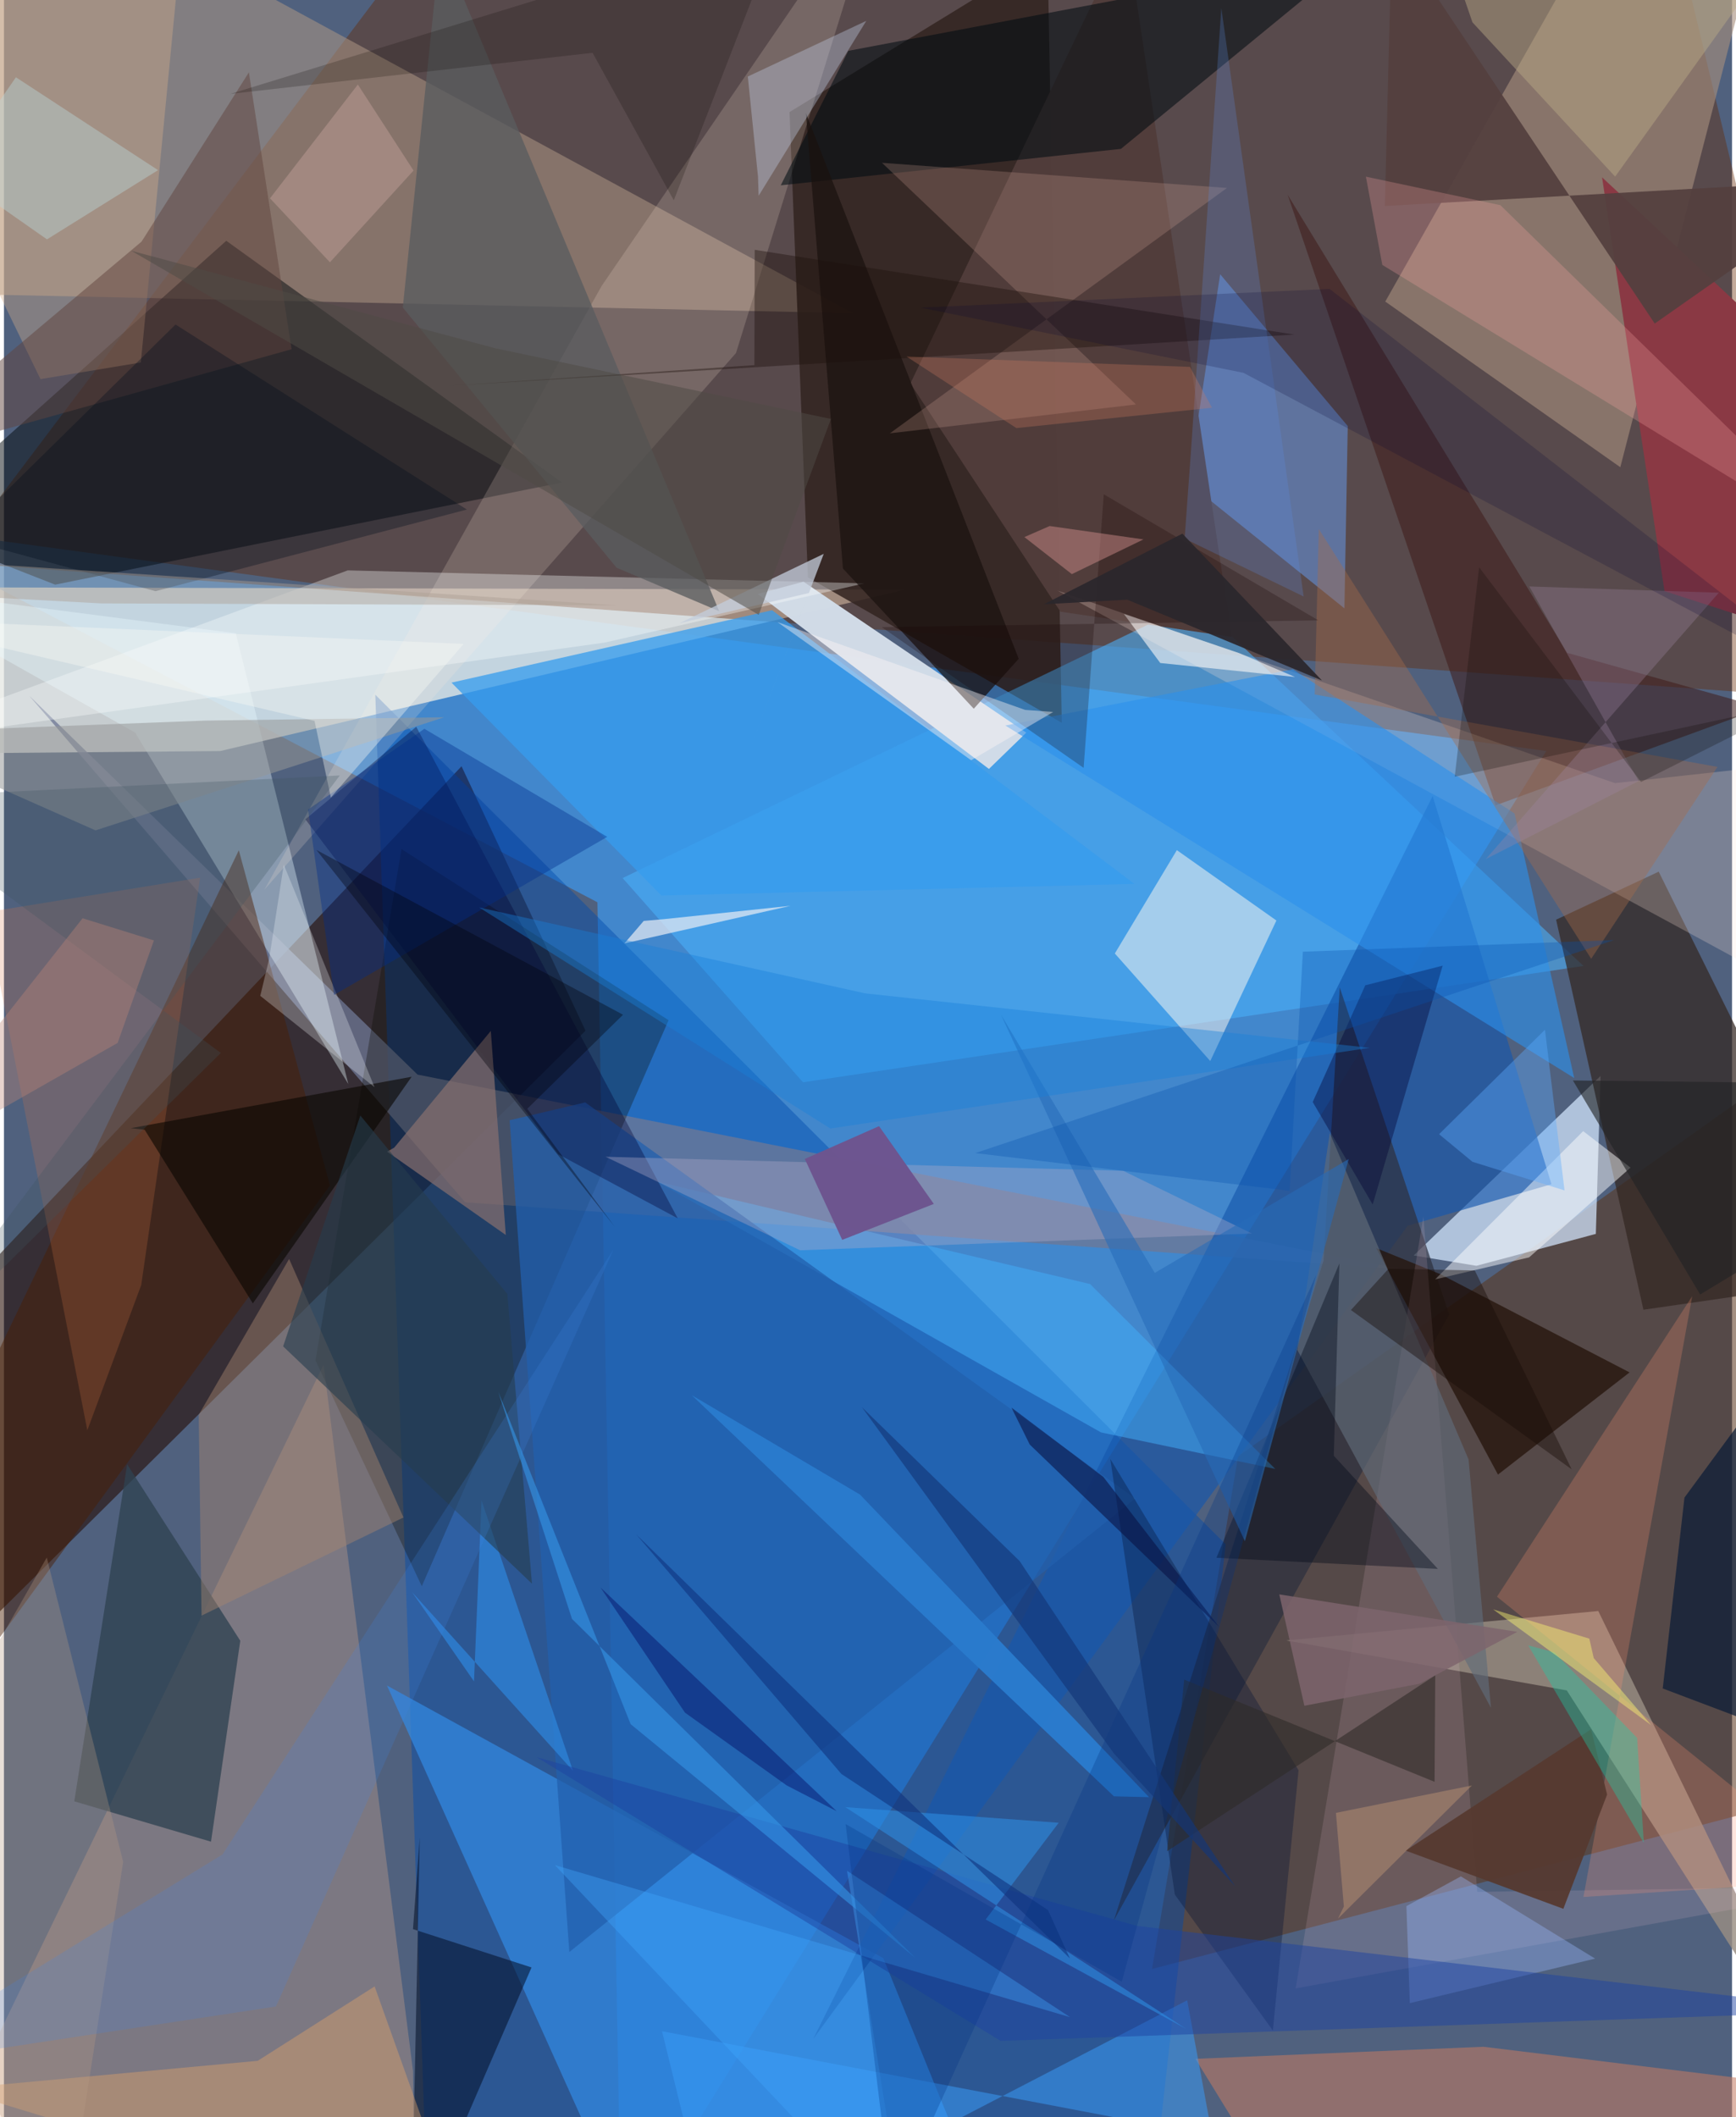 <svg xmlns="http://www.w3.org/2000/svg" width="228" height="278" viewBox="0 0 836 1024"><path fill="#50617e" d="M0 0h836v1024H0z"/><path fill="#3d97ec" fill-opacity=".702" d="M746.15 363.23L298.602 1086 287.1 436.391-62 253.411z"/><path fill="#e6e8e4" fill-opacity=".788" d="M435.837 285.204L-62 283.983l4.986 80.685 161.625-1.417z"/><path fill="#672600" fill-opacity=".396" d="M898 338.86l-923.887-66.828L180.053-.702 801.644-62z"/><path fill="#240a01" fill-opacity=".58" d="M221.365 370.614l59.984 127.89L-62 838.905V669.894z"/><path fill="#5b361e" fill-opacity=".557" d="M898 491.005l-1.121 371.876-341.467 89.442 41.634-247.977z"/><path fill="#004aac" fill-opacity=".447" d="M203.293 1024.054l-23.643-688.03 411.376 410.924-37.837 337.36z"/><path fill="#ae9785" fill-opacity=".537" d="M17.237-62L-62 42.47v98.844l472.726 10.166z"/><path fill="#322420" fill-opacity=".859" d="M388.923 279.245l122.815 70.334-6.866-371.847L380.03 54.205z"/><path fill="#d2e5fc" fill-opacity=".733" d="M712.324 612.223l-30.34-5 90.411-86.82-2.286 76.395z"/><path fill="#4bb2fc" fill-opacity=".569" d="M764.133 467.195l-377.578 56.264-87.26-98.774 276.939-133.573z"/><path fill="#a78e7d" fill-opacity=".612" d="M785.722-62l-117.48 207.857 113.702 80.119L856.285-62z"/><path fill="#d1dbe7" fill-opacity=".988" d="M494.578 354.356l-107.774-73-22.16 5.924 111.858 84.63z"/><path fill="#040b0e" fill-opacity=".498" d="M24.768 282.77l-71.827-28.102L107.554 116.46l162.377 116.9z"/><path fill="#f4ba8f" fill-opacity=".267" d="M197.888 1001.684l.868 84.316H-52.061l206.684-425.921z"/><path fill="#338be5" fill-opacity=".698" d="M302.464 1075.795l163.853-28.202-40.942-100.529L185.298 815.23z"/><path fill="#6f7895" fill-opacity=".753" d="M200.071 519.748L12.201 336.471l210.935 245.024 453.353 32.482z"/><path fill="#0c0b01" fill-opacity=".306" d="M150.72 658.004l51.417 109.205 119.386-273.772-129.193-82.75z"/><path fill="#669aeb" fill-opacity=".514" d="M648.484 294.255l1.604-88.183-61.724-73.44-15.403 100.877z"/><path fill="#332721" fill-opacity=".725" d="M750.884 444.813l49.628-23.215L898 618.298l-104.866 15.175z"/><path fill="#1658ac" fill-opacity=".655" d="M679.065 592.857L391.508 986.146l299.659-601.158 57.479 187.768z"/><path fill="#988e82" fill-opacity=".82" d="M756.052 817.586L620.41 793.429l150.88-14.235L898 1039.382z"/><path fill="#fefaf2" fill-opacity=".506" d="M537.408 461.171l46.166 52.017 32.003-67.972-48.16-34.034z"/><path fill="#3e1c1a" fill-opacity=".549" d="M621.032 94.246L756.255 315.76l94.434 26.532-129.085 47.228z"/><path fill="#2e313e" fill-opacity=".725" d="M699.163 635.819L646.21 477.573l-7.823 132.092L536.93 928.87z"/><path fill="#e8faff" fill-opacity=".376" d="M166.588 524.319L63.454 354.32-62 283.706l174.157 22.587z"/><path fill="#ffeddc" fill-opacity=".18" d="M354.135 170.757L426.282-62 289.124 138.329l-163.142 291.99z"/><path fill="#2f4251" fill-opacity=".773" d="M114.33 793.579l-14.168 97.177-66.14-19.51L59.604 708.26z"/><path fill="#513d3b" fill-opacity=".992" d="M593.903 308.069l-82.816-12.22-72.569-110.396L542.97-32.751z"/><path fill="#c47b62" fill-opacity=".557" d="M631.881 1086l-55.476-90.22 139.371-5.83L898 1012.234z"/><path fill="#ffe9da" fill-opacity=".239" d="M898 365.75v130.362l-388.342-210.47 269.734 93.143z"/><path fill="#25130a" fill-opacity=".749" d="M786.434 663.783l-91.667-47.56-30.908-12.554 58.898 109.534z"/><path fill="#000c11" fill-opacity=".557" d="M540.369 72.005l114.66-94.077L408.472 24.59l-32.68 65.045z"/><path fill="#8a3944" fill-opacity=".992" d="M803.324 285.906L773.118 85.768l80.935 75.511L898 316.44z"/><path fill="#379ced" fill-opacity=".757" d="M371.605 295.148l-155.1 35.011L318.07 433.145l228.82-5.625z"/><path fill="#4b1e00" fill-opacity=".459" d="M-62 777.091l1.186 95.353 218.527-299.066-44.095-162.135z"/><path fill="#d8b08a" fill-opacity=".373" d="M89.11-62L-62 19.195l79.672 164.161 48.536-8.038z"/><path fill="#43aef9" fill-opacity=".514" d="M525.44 621.041l89.581 89.43-84.296-17.661-214.97-121.357z"/><path fill="#fcffff" fill-opacity=".337" d="M-62 360.003l352.558-49.202 125.721-28.65-249.96-6.276z"/><path fill="#f0bed2" fill-opacity=".149" d="M898 912.317l-273.11 49.397L686.695 588.4l26.058 326.64z"/><path fill="#2c90eb" fill-opacity=".612" d="M759.655 521.413l-275.2-170.494 139.053-27.208 107.283 69.733z"/><path fill="#d97746" fill-opacity=".224" d="M-8.752 441.256L40.329 691.79l26.087-70.303 28.475-196.986z"/><path fill="#041129" fill-opacity=".561" d="M197.872 933.05l3.279-44.285L197.049 1086l58.175-134.417z"/><path fill="#399af5" fill-opacity=".533" d="M584.533 1033.07l-12.122-65.6-228.6 118.53-25.463-103.576z"/><path fill="#2260ad" fill-opacity=".745" d="M547.238 724.8l-266.03-191.6-36.575 8.63 28.873 402.295z"/><path fill="#1a120f" fill-opacity=".714" d="M387.956 54.677l102.952 263.946-21.742 24.161-63.294-67.812z"/><path fill="#e2aea0" fill-opacity=".22" d="M424.776 78.754l122.865 116.87-119.064 13.963L591.669 90.908z"/><path fill="#543f3e" fill-opacity=".933" d="M898 86.786L668.033 99.63l3.412-133.647 127.15 190.509z"/><path fill="#ff9272" fill-opacity=".239" d="M722.27 772.28l169.703 136.813-127.854 8.41 52.613-290.585z"/><path fill="#000031" fill-opacity=".353" d="M199.448 351.512L325.93 589.263l-57.787-31.003-122.32-161.986z"/><path fill="#a8866f" fill-opacity=".443" d="M95.587 781.418l97.682-47.474L137.95 608.91l-43.737 75.395z"/><path fill="#60453d" fill-opacity=".49" d="M66.574 116.85l51.921-81.866 20.641 133.926L-62 225.083z"/><path fill="#616b79" fill-opacity=".655" d="M719.367 825.986L708.54 705.904l-67.145-157.91-15.71 104.915z"/><path fill="#081b36" fill-opacity=".694" d="M876.001 638.669l-19.259 198.485-54.274-20.5 10.511-92.327z"/><path fill="#fea7a8" fill-opacity=".251" d="M723.93 99.236l-65.063-13.788 7.942 42.68L898 269.48z"/><path fill="#051335" fill-opacity=".345" d="M566.442 916.36l-31.228-210.73 91.076 150.594-12.438 125.854z"/><path fill="#b0a9c7" fill-opacity=".373" d="M541.435 566.274l62.337 30.337-218.597 8.111-94.149-45.242z"/><path fill="#fff" fill-opacity=".471" d="M737.832 608.148l49.064-43.41-22.916-17.652-71.598 71.7z"/><path fill="#5a5c5f" fill-opacity=".773" d="M211.144-27.588l-18.198 176.333 103.408 125.831 49.659 21.054z"/><path fill="#fefaf8" fill-opacity=".592" d="M597.584 315.888l27.03 11.547-65.223-6.762-17.604-23.74z"/><path fill="#89716f" fill-opacity=".694" d="M242.773 597.321l-7.246-98.709-46.744 56.476-3.435 1.93z"/><path fill="#e1a268" fill-opacity=".412" d="M179.316 960.763l-56.569 35.983-147.319 13.611L224.011 1086z"/><path fill="#090601" fill-opacity=".596" d="M61.395 545.654l135.834-24.87-76.824 109.625-52.338-83.995z"/><path fill="#000817" fill-opacity=".396" d="M586.56 753.438l107.126 5.39-50.341-54.726 2.695-93.03z"/><path fill="#c4d2ec" fill-opacity=".357" d="M364.786 85.484l-4.93-48.471 57.322-26.928-52.085 84.6z"/><path fill="#99b8fd" fill-opacity=".369" d="M769.761 947.314l-64.942-39.777-26.358 14.392 1.659 46.91z"/><path fill="#a86b4b" fill-opacity=".384" d="M767.854 463.74l-131.77-207.868-1.983 80.022L828.96 370.92z"/><path fill="#2d83d8" fill-opacity=".753" d="M275.257 856.458l-44.221-130.752-3.636 87.518-29.938-43.134z"/><path fill="#b9aa85" fill-opacity=".467" d="M779.443 85.425l-69.024-74.621L685.447-62H885.27z"/><path fill="#1d0f0a" fill-opacity=".4" d="M363.044 176.606l-148.497 10.032 409.68-24.806-261.036-41.008z"/><path fill="#969897" fill-opacity=".537" d="M97.504 348.521L-62 354.568l106.292 47.06 168.651-54.704z"/><path fill="#b59a85" fill-opacity=".314" d="M28.697 1086L-62 898.045l82.713-144.733 36.954 147.232z"/><path fill="#1d42a1" fill-opacity=".486" d="M548.236 931.516l-290.51-81.629L482.11 987.094 898 972.685z"/><path fill="#003" fill-opacity=".388" d="M658.577 476.55l37.433-9.488-33.86 115.516-29.01-49.563z"/><path fill="#6d558f" fill-opacity=".992" d="M387.41 560.54l35.938-15.862 26.495 37.619-44.324 17.388z"/><path fill="#000d1e" fill-opacity=".329" d="M73.31 285.934l150.624-39.487-140.932-89.489-104.835 103.17z"/><path fill="#2f90e6" fill-opacity=".549" d="M407.026 874.052l103.224 7.56-35.335 46.784 96.976 52.89z"/><path fill="#56392f" fill-opacity=".933" d="M678.109 895.08l89.688-58.694 7.761 31.582-21.164 55.263z"/><path fill="#253c4e" fill-opacity=".6" d="M255.432 765.958l-11.907-140.08-71.116-86.344-37.346 111.66z"/><path fill="#160401" fill-opacity=".247" d="M522.312 371.39l-97.68-68.076 211.269-3.262-103.837-60.976z"/><path fill="#3e89e5" fill-opacity=".196" d="M294.836 604.383L131.58 970.476-62 999.841l167.734-102.912z"/><path fill="#e5eaf4" fill-opacity=".714" d="M380.549 438.101l-80.4 18.205 9.35-10.888 9.854-.865z"/><path fill="#f8faff" fill-opacity=".267" d="M124 481.655l4.306-17.969 7.067-45.475 43.895 107.627z"/><path fill="#bbd5d8" fill-opacity=".431" d="M74.536 82.29L5.786 37.377-25.885 83.07l46.698 32.71z"/><path fill="#2a7acc" fill-opacity=".988" d="M414.156 722.893l-81.43-48.095 204.253 194.02 16.987.41z"/><path fill="#002d8c" fill-opacity=".384" d="M159.682 481.213l-12.561-89.67 56.263-39.05 88.467 52.262z"/><path fill="#a188a4" fill-opacity=".314" d="M790.82 377.77l-52.89-94.122 91.674 3.032-112.769 128.85z"/><path fill="#276cb9" fill-opacity=".58" d="M650.565 560.584l-93.844 55.073-74.45-124.991L600.34 745.44z"/><path fill="#41a8ff" fill-opacity=".365" d="M436.52 1082.094l-169.993-180 249.226 73.536-107.884-70.783z"/><path fill="#5b8ee4" fill-opacity=".243" d="M628.758 288.507L588.93 3.865 574.238 218.34l-3.067 42.18z"/><path fill="#0f327e" fill-opacity=".584" d="M505.073 923.83l10.61 23.41-209.795-205.094 99.246 115.86z"/><path fill="#5cacff" fill-opacity=".392" d="M754.964 575.755l-9.46-77.705-51.24 50.52 16.176 13.366z"/><path fill="#3595e7" fill-opacity=".596" d="M303.167 833.905L440.745 946.84 274.802 783.01 239.16 673.226z"/><path fill="#c3cddb" fill-opacity=".753" d="M396.587 267.873l-69.664 33.5 62.506-14.555-28.232 74.587z"/><path fill="#1781da" fill-opacity=".4" d="M416.572 480.45l-186.68-41.543 169.88 106.917 260.922-39.029z"/><path fill="#000109" fill-opacity=".361" d="M151.152 411.085l148.33 79.708-46.315 45.477 42.433 57.245z"/><path fill="#fef6f6" fill-opacity=".412" d="M507.6 344.353l-39.694 23.35-93.693-66.809 119.778 42.457z"/><path fill="#0e0900" fill-opacity=".204" d="M284.756 25.534l39.29 71.341 51.79-133.171-266.334 81.715z"/><path fill="#091346" fill-opacity=".596" d="M531.86 714.35l56.085 72.608-91.692-88.278-8.867-17.886z"/><path fill="#4e4a46" fill-opacity=".525" d="M365.13 297.376l34.918-94.75-162.577-34.227-175.943-47.141z"/><path fill="#030030" fill-opacity=".188" d="M641.285 139.726L898 339.044 599.652 180.332 443.4 148.79z"/><path fill="#19d1a9" fill-opacity=".361" d="M737.42 795.817l12.71 3.41 39.948 41.335 3.254 50.792z"/><path fill="#2b272c" fill-opacity=".937" d="M570.097 258.098l-66.971 34.158 40.32-2.205 94.172 39.082z"/><path fill="#be9c96" fill-opacity=".506" d="M157.694 126.862l-28.982-30.944 42.492-55.036 26.94 41.604z"/><path fill="#f9f9f5" fill-opacity=".373" d="M-62 299.02l284.38 12.434-64.237 74.274-7.9-37.068z"/><path fill="#00075e" fill-opacity=".416" d="M402.88 876.035l-24.22-12.486-49.209-35.212-40.857-60.52z"/><path fill="#d69290" fill-opacity=".447" d="M551.262 260.893l-45.387-6.473-12.209 5.351 22.942 17.92z"/><path fill="#3c535e" fill-opacity=".267" d="M-62 673.973l166.918-164.698L-62 386.12l224.463-11.054z"/><path fill="#fef971" fill-opacity=".435" d="M769.094 801.963l-2.142-9.413-46.527-14.146 76.47 55.992z"/><path fill="#2e2a27" fill-opacity=".573" d="M570.973 812.374l-8.261 82.971 129.703-85.04-.326 51.506z"/><path fill="#003385" fill-opacity=".282" d="M429.822 1067.895l-22.66-185.669 133.584 76.291 94.063-341.82z"/><path fill="#100c05" fill-opacity=".247" d="M791.967 378.218l-78.316-103.85-11.811 101.307 166.201-35.704z"/><path fill="#170c06" fill-opacity=".412" d="M669.822 613.662l41.725.816 46.868 96.178-106.79-77.035z"/><path fill="#0851ad" fill-opacity=".314" d="M621.984 575.964l-152.117-18.257L778.914 454.69l-150.532 5.61z"/><path fill="#133678" fill-opacity=".651" d="M415.003 680.552l76.368 74.493 104.27 157.34-58.532-64.145z"/><path fill="#212224" fill-opacity=".616" d="M881.88 589.141L898 524.126l-138.992-1.548 61.55 103.517z"/><path fill="#c49976" fill-opacity=".431" d="M644.369 876.821l3.837 45.297-2.837 5.84 64.794-64.395z"/><path fill="#ad9e93" fill-opacity=".443" d="M-16.094 272.303l312.673 20.49-249.54-.946L-62 286z"/><path fill="#7d656d" fill-opacity=".847" d="M629.106 825.014l55.589-10.647 47.434-25.099-115.163-18.12z"/><path fill="#c18678" fill-opacity=".365" d="M54.995 504.416l17.56-49.57-34.52-10.713L-62 571.037z"/><path fill="#cc7960" fill-opacity=".298" d="M573.776 177.457l-137.158-5.01 53.163 34.601 94.635-9.83z"/></svg>